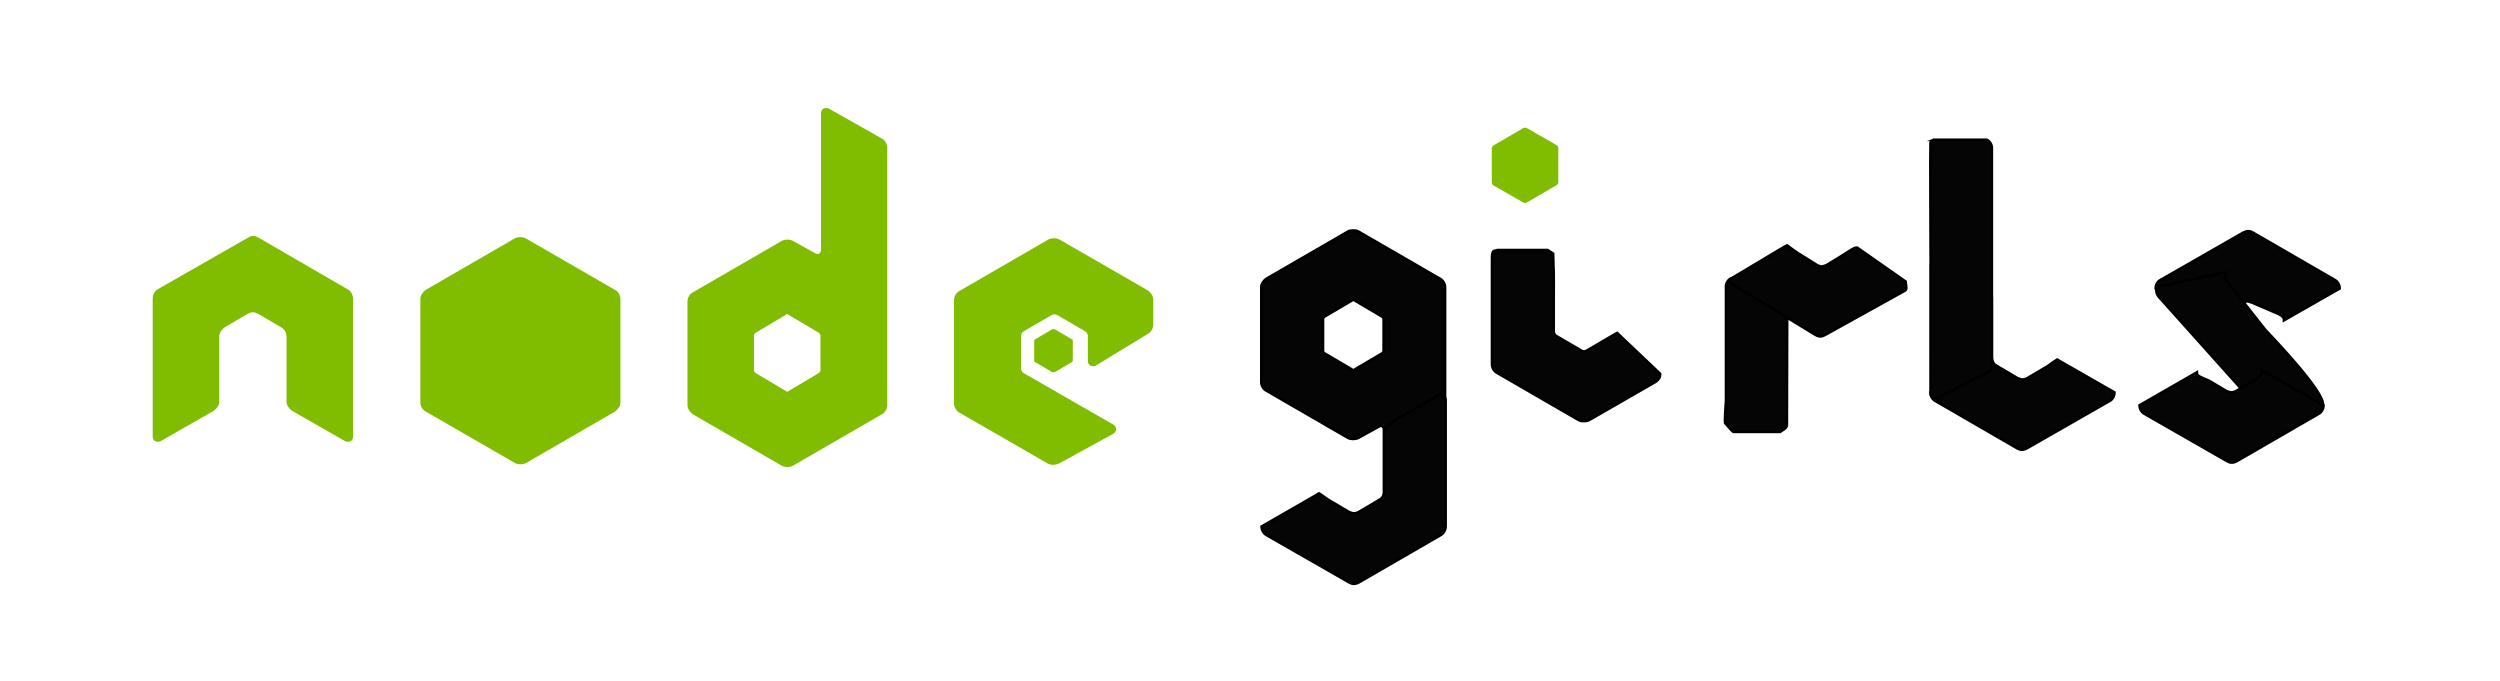 <svg xmlns="http://www.w3.org/2000/svg" xmlns:xlink="http://www.w3.org/1999/xlink" version="1.1" x="0" y="0" viewBox="0 0 913.5 249" enable-background="new 0 0 913.5 249" xml:space="preserve">
  <g id="node">
    <g id="Layer_3"/>
    <path fill="#80BD01" d="M129 109.1c0-1.4-0.9-2.9-2-3.4L94.4 86.8c-0.6-0.3-1.2-0.6-1.7-0.6h-0.3c-0.6 0-1.2 0.3-1.7 0.6l-32.9 18.8c-1.2 0.6-2 2-2 3.4v50.5c0 0.6 0.3 1.4 0.9 1.7 0.6 0.3 1.4 0.3 2 0l19.4-11.1c1.2-0.9 2-2 2-3.4v-23.7c0-1.4 0.9-2.6 2-3.4l8.3-4.9c0.6-0.3 1.4-0.6 2-0.6 0.6 0 1.4 0.3 2 0.6l8.3 4.9c1.2 0.6 2 2 2 3.4v23.7c0 1.4 0.9 2.6 2 3.4l19.4 11.1c0.6 0.3 1.4 0.3 2 0 0.6-0.3 0.9-0.9 0.9-1.7V109.1z"/>
    <path fill="#80BD01" d="M302.9 39.7c-0.6-0.3-1.4-0.3-2 0 -0.6 0.3-0.9 0.9-0.9 1.7v50c0 0.6-0.3 0.9-0.6 1.2 -0.3 0.3-0.9 0.3-1.4 0l-8.3-4.6c-1.2-0.6-2.9-0.6-4 0l-32.5 18.8c-1.2 0.6-2 2-2 3.4V148c0 1.4 0.9 2.6 2 3.4l32.5 18.8c1.2 0.6 2.9 0.6 4 0l32.5-18.8c1.2-0.6 2-2 2-3.4V54c0-1.4-0.9-2.9-2-3.4L302.9 39.7zM299.8 135.4c0 0.3-0.3 0.6-0.6 0.9l-11.1 6.6c-0.3 0.3-0.6 0.3-0.9 0l-11.1-6.6c-0.3-0.3-0.6-0.6-0.6-0.9v-12.9c0-0.3 0.3-0.6 0.6-0.9l11.1-6.6c0.3-0.3 0.6-0.3 0.9 0l11.1 6.6c0.3 0.3 0.6 0.6 0.6 0.9V135.4z"/>
    <path fill="#80BD01" d="M419.4 122c1.2-0.6 2-2 2-3.4v-9.1c0-1.4-0.9-2.6-2-3.4l-32.3-18.6c-1.2-0.6-2.9-0.6-4 0l-32.5 18.8c-1.2 0.6-2 2-2 3.4v37.7c0 1.4 0.9 2.9 2 3.4l32.3 18.6c1.2 0.6 2.6 0.6 4 0l19.7-10.8c0.6-0.3 1.2-0.9 1.2-1.7 0-0.6-0.3-1.4-0.9-1.7L374 136.3c-0.6-0.3-0.9-1.2-0.9-1.7v-11.8c0-0.6 0.3-1.4 0.9-1.7l10.3-6c0.6-0.3 1.4-0.3 2 0l10.3 6c0.6 0.3 0.9 1.2 0.9 1.7v9.1c0 0.6 0.3 1.4 0.9 1.7s1.4 0.3 2 0L419.4 122z"/>
    <path fill="#80BD01" d="M188.1 87.1c1.2-0.6 2.9-0.6 4 0l32.6 18.8c1.2 0.6 2 2 2 3.4v37.7c0 1.4-0.9 2.6-2 3.4l-32.5 18.8c-1.2 0.6-2.9 0.6-4 0l-32.6-18.8c-1.2-0.6-2-2-2-3.4v-37.7c0-1.4 0.9-2.6 2-3.4L188.1 87.1z"/>
    <path fill="#80BD01" d="M384.5 120.3c0.3 0 0.6 0 0.9 0l6.3 3.7c0.3 0 0.3 0.3 0.3 0.6v7.1c0 0.3-0.3 0.6-0.3 0.6l-6.3 3.7c-0.3 0-0.6 0-0.9 0l-6.3-3.7c-0.3 0-0.3-0.3-0.3-0.6v-7.1c0-0.3 0.3-0.6 0.3-0.6L384.5 120.3z"/>
  </g>
  <g id="girls">
    <g id="g">
      <path fill="#050505" stroke="#000000" stroke-miterlimit="10" d="M526.2 194.3c1-0.5 1.8-1.8 1.8-3.1V105c0-1.3-0.8-2.6-1.8-3.1l-29.9-17.3c-1-0.5-2.6-0.5-3.7 0l-29.9 17.3c-1 0.8-1.8 1.8-1.8 3.1v34.6c0 1.3 0.8 2.6 1.8 3.1l29.9 17.3c1 0.5 2.6 0.5 3.7 0l7.6-4.2c0.5-0.3 1.1-0.3 1.3 0 0.3 0.3 0.5 0.5 0.5 1.1v45.8c0 0.8 0.3 1.3 0.8 1.6 0.5 0.3 1.3 0.3 1.8 0L526.2 194.3zM505.6 128.3c0 0.3-0.3 0.5-0.5 0.8l-10.2 6c-0.3 0.3-0.5 0.3-0.8 0l-10.2-6c-0.3-0.3-0.5-0.5-0.5-0.8v-11.8c0-0.3 0.3-0.5 0.5-0.8l10.2-6c0.3-0.3 0.5-0.3 0.8 0l10.2 6c0.3 0.3 0.5 0.5 0.5 0.8V128.3z"/>
      <path fill="#050505" stroke="#000000" stroke-miterlimit="10" d="M528.1 146.1c0-0.8-0.3-1.3-0.8-1.6 -0.5-0.3-1.3-0.3-1.8 0l-17.8 10.2c-1 0.8-1.8 1.8-1.8 3.1v21.7c0 1.3-0.8 2.6-1.8 3.1l-7.6 4.5c-0.5 0.3-1.3 0.5-1.8 0.5 -0.5 0-1.3-0.3-1.8-0.5l-7.6-4.5c-0.7-0.4-1.6-1.2-3.3-2.3l-1 0.6L461 192.4c0 1.3 0.8 2.6 1.8 3.1l30.2 17.3c0.5 0.3 1.1 0.5 1.6 0.5h0.3c0.5 0 1.1-0.3 1.6-0.5l29.9-17.3c1-0.5 1.8-1.8 1.8-3.1V146.1z"/>
    </g>
    <path id="i" fill="#050505" stroke="#000000" stroke-miterlimit="10" d="M590.9 121.7l-1.8 1 -9.4 5.5c-0.5 0.3-1.3 0.3-1.8 0l-9.4-5.5c-0.5-0.3-0.8-1.1-0.8-1.6v-10.8c0 0 0.1-12.2-0.1-13l-0.1-4.6 -2-1.3h-18.4c-1 0.5-1.9-0.4-1.9 2.9v38.8c0 1.3 0.8 2.6 1.8 3.1l29.9 17.3c1 0.5 2.6 0.5 3.7 0l24.5-14.1c1-0.8 1.5-1.5 1.5-2.8L590.9 121.7z"/>
    <path fill="#80BD01" d="M556.6 46.8c0.4-0.2 0.9-0.2 1.3 0l10.8 6.2c0.4 0.2 0.7 0.7 0.7 1.1v12.5c0 0.5-0.3 0.9-0.7 1.1L557.9 74c-0.4 0.2-0.9 0.2-1.3 0l-10.8-6.2c-0.4-0.2-0.7-0.7-0.7-1.1V54.2c0-0.5 0.3-0.9 0.7-1.1L556.6 46.8z"/>
    <g id="r">
      <path fill="#050505" stroke="#000000" stroke-miterlimit="10" d="M630.7 146.5c0 0.7-0.7 8-0.2 8.3 0.5 0.2 2.6 3.3 3.1 3l16.8 0c1-0.7 2.5-1.3 2.5-2.5l0.1-39.1c0-1.2 0.8-2.4 1.8-2.8l-22.3-11.6c-1 0.5-1.8 1.6-1.8 2.8V146.5z"/>
      <path fill="#050505" stroke="#000000" stroke-miterlimit="10" d="M678.6 90.5c-1.1 0-1.7 0.5-6.1 3.3l-5.1 3.1c-0.5 0.2-1.3 0.5-1.8 0.5 -0.5 0-1.3-0.3-1.8-0.6l-7.5-4.7c-0.7-0.5-1.6-1.2-3.3-2.4l-1 0.5 -20.1 12c0.7 1.5 0.7 1.5 1.7 2l29.7 18.1c0.5 0.3 1 0.5 1.6 0.6l0.3 0c0.5 0 1.1-0.2 1.6-0.5l29.2-16.2c1-0.5 0.3-2 0.3-3.3L678.6 90.5z"/>
    </g>
    <g id="l">
      <path fill="#050505" stroke="#000000" stroke-miterlimit="10" d="M705.4 143.4c0 1.3 0.8 2.6 1.8 3.1l29.9 17.3c0.5 0.3 1.1 0.5 1.6 0.5h0.3c0.5 0 1.1-0.3 1.6-0.5l30.2-17.3c1.1-0.5 1.8-1.8 1.8-3.1L752.7 132l-1-0.6c-1.7 1.1-2.7 1.8-3.3 2.3l-7.6 4.5c-0.5 0.3-1.3 0.5-1.8 0.5s-1.3-0.3-1.8-0.5l-7.6-4.5c-1.1-0.5-1.8-1.8-1.8-3.1v-21.7c0-1.3-0.8-2.4-1.8-3.1l-17.8-10.2c-0.5-0.3-1.3-0.3-1.8 0s-0.8 0.8-0.8 1.6V143.4z"/>
      <path fill="#050505" stroke="#000000" stroke-miterlimit="10" d="M726 136.2c1-0.5 1.8-1.7 1.8-2.9V54c0-1.2-0.8-2.4-1.8-2.9h-19.4c0.5-0.2-0.8 0-1.2 1.2 -0.1 0.3 0.1 48.9 0.1 49.4v42.2c0 0.7 0.3 1.2 0.8 1.4s1.3 0.2 1.8 0L726 136.2z"/>
    </g>
    <g id="s">
      <path fill="#050505" stroke="#000000" stroke-miterlimit="10" d="M854.9 105.4c0-1.3-0.8-2.6-1.8-3.1L823.2 85c-0.5-0.3-1.1-0.5-1.6-0.5h-0.3c-0.5 0-1.1 0.3-1.6 0.5l-30.2 17.3c-1.1 0.5-1.8 1.8-1.8 3.1l22.3 12.8c0-1.3 0.8-2.4 1.8-3.1l7.6-4.5c0.5-0.3 1.3-0.5 1.8-0.5s1.3 0.3 1.8 0.5l9.1 3.9c1.1 0.5 2.5 1.1 2.5 2.5L854.9 105.4z"/>
      <path fill="#050505" stroke="#000000" stroke-miterlimit="10" d="M788.1 104.8c-0.4 1.1-0.1 2.6 0.7 3.6l30.9 34.5c0.3 0.4 1.1 0.8 1.6 0.6 0.6-0.2 1.2-0.7 1.4-1.2l26 5.8c1.5-4.3-20.1-26.6-21-27.6L814 103.1c-0.9-1-1-2.3-0.7-3.6L788.1 104.8z"/>
      <path fill="#050505" stroke="#000000" stroke-miterlimit="10" d="M826.5 135.3c0 1.3-0.8 2.6-1.8 3.1l-7.6 4.5c-0.5 0.3-1.3 0.5-1.8 0.5 -0.5 0-1.3-0.3-1.8-0.5l-6.4-3.8c-3.3-1.4-4.4-1.7-4.4-3l-20.9 12c0 1.3 0.8 2.6 1.8 3.1l30.2 17.3c0.5 0.3 1.1 0.5 1.6 0.5h0.3c0.5 0 1.1-0.3 1.6-0.5l29.9-17.3c1-0.5 1.8-1.8 1.8-3.1L826.5 135.3z"/>
    </g>
  </g>
</svg>
